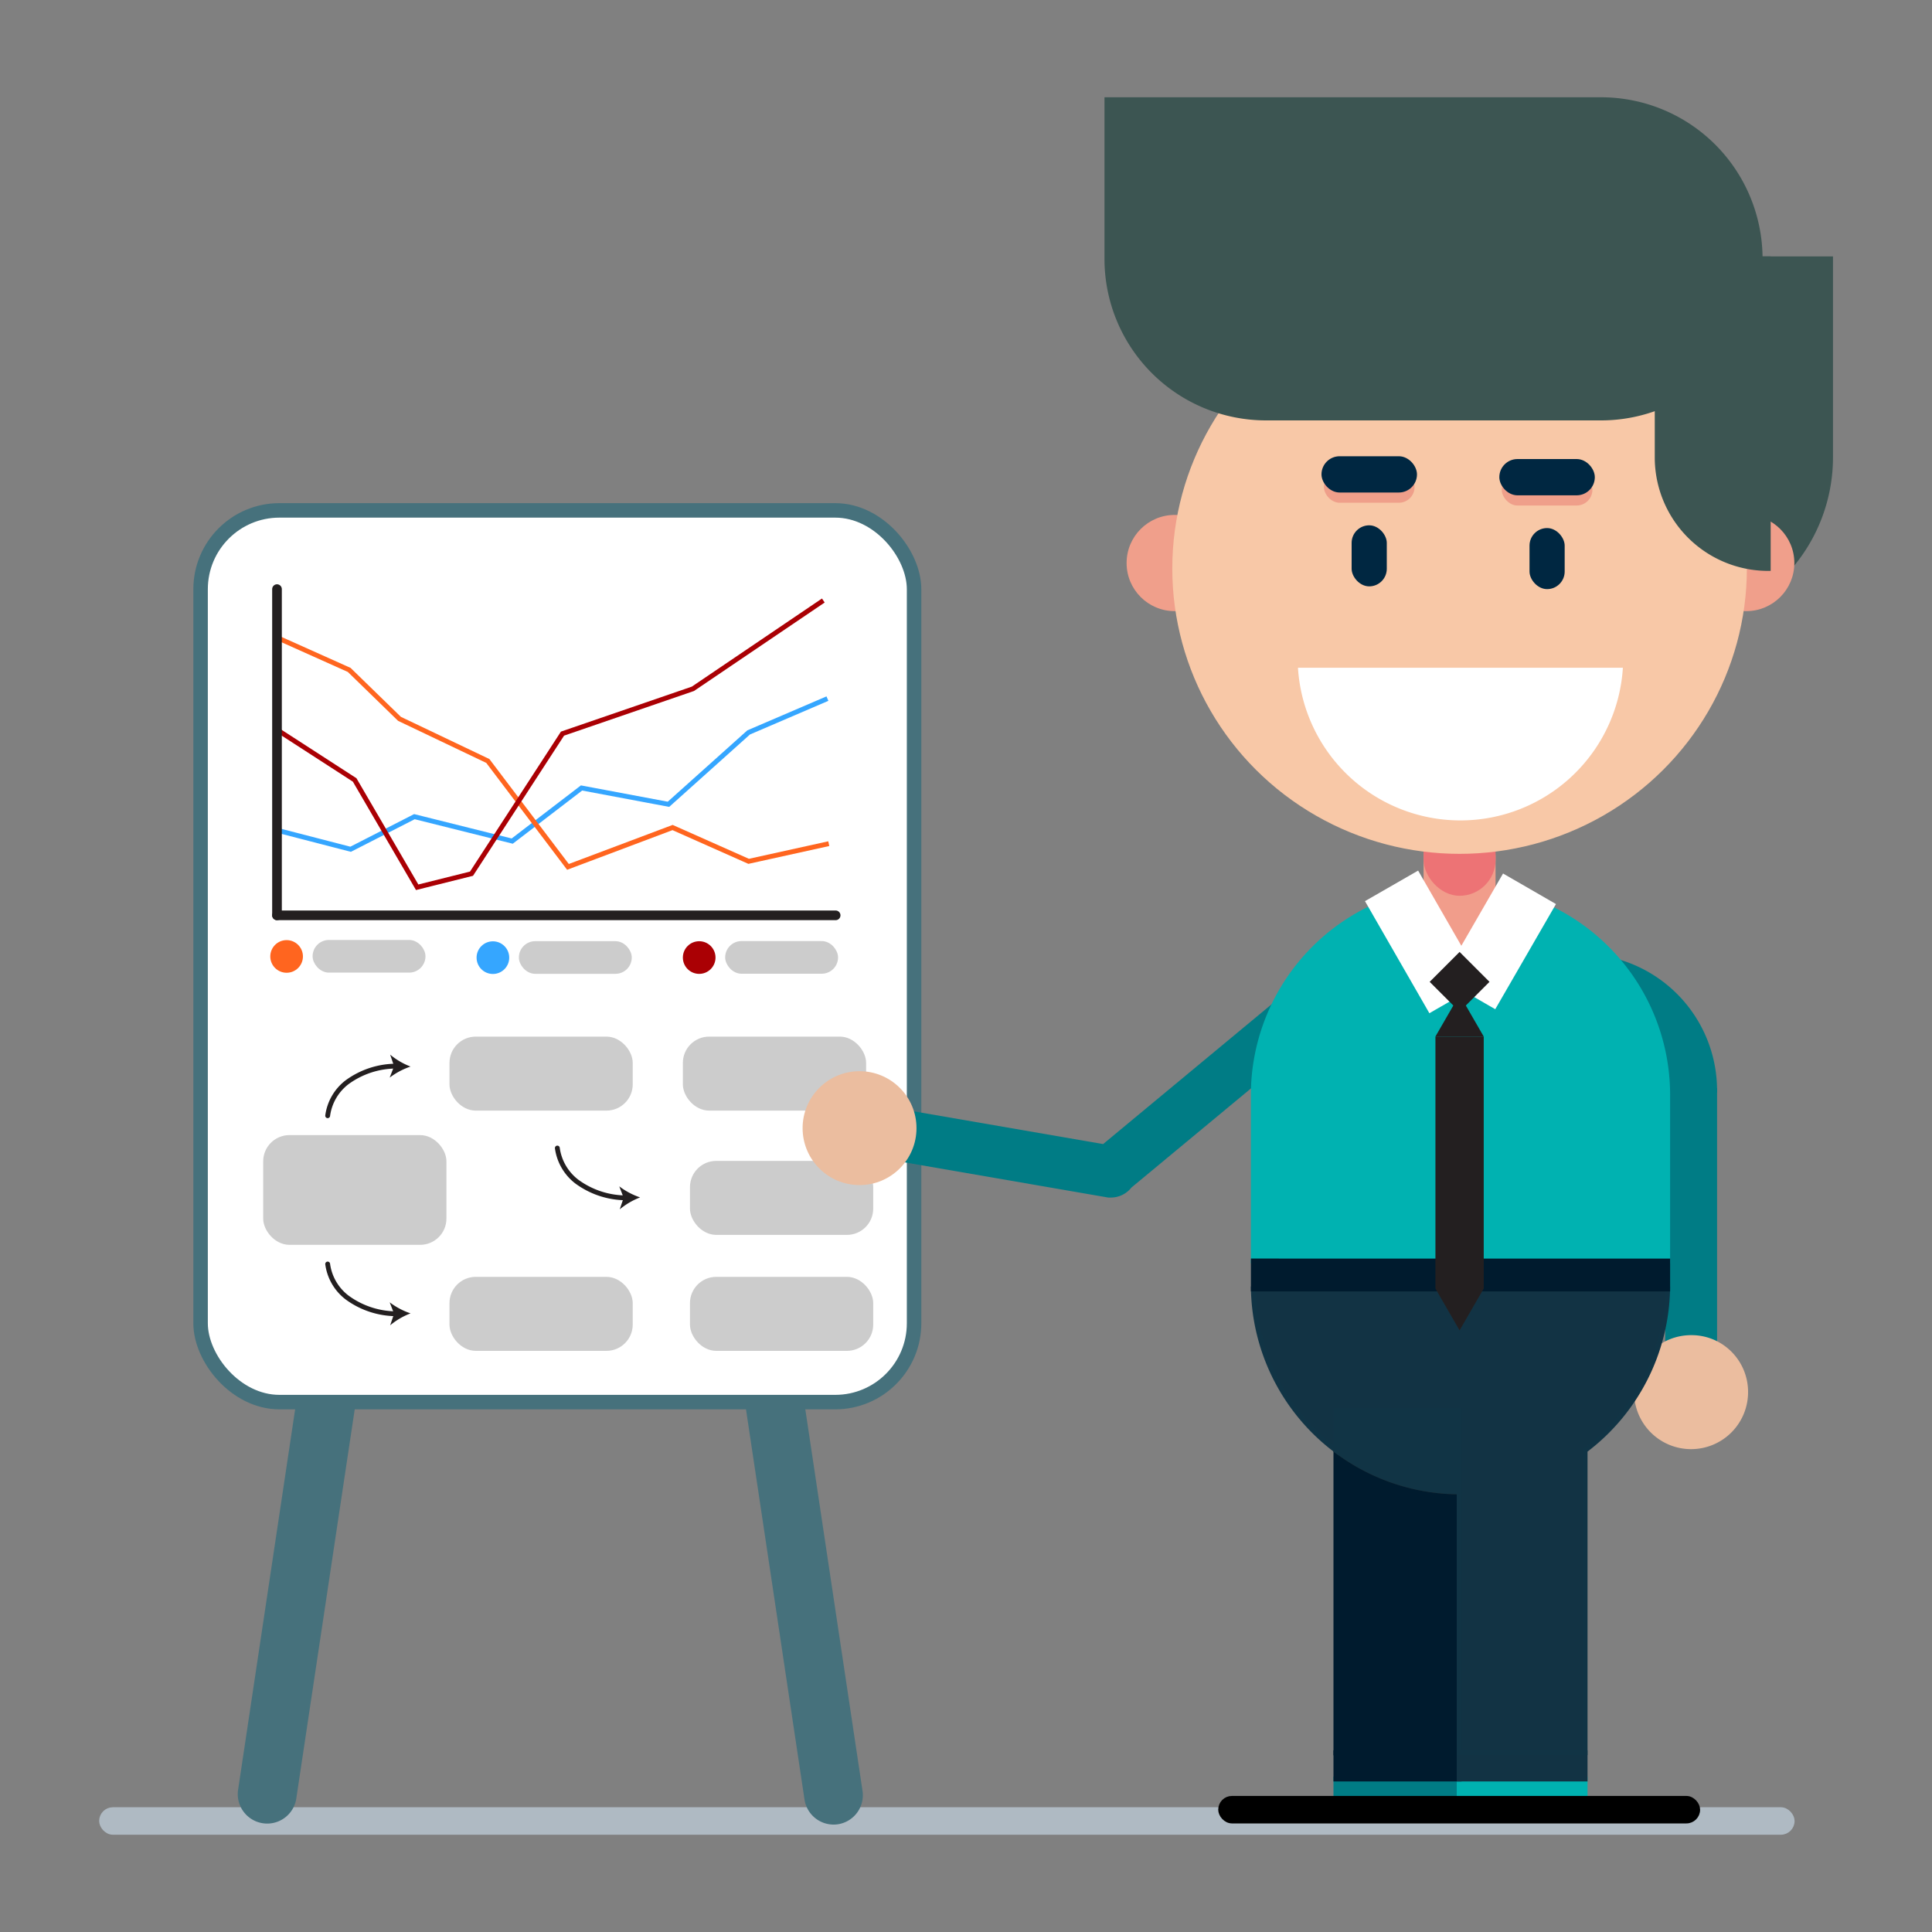 <svg id="Layer_1" data-name="Layer 1" xmlns="http://www.w3.org/2000/svg" viewBox="0 0 400 400"><rect x="0" y="0" width="400" height="400" fill="#808080" stroke="none"/><defs><style>.cls-1,.cls-18,.cls-33,.cls-6{fill:#fff;}.cls-1,.cls-23{stroke:#46717c;}.cls-1,.cls-10,.cls-12,.cls-13,.cls-16,.cls-2,.cls-20,.cls-21,.cls-22,.cls-23,.cls-24,.cls-25,.cls-26,.cls-27,.cls-28,.cls-29,.cls-3,.cls-30,.cls-33,.cls-4,.cls-5,.cls-6,.cls-7,.cls-8,.cls-9{stroke-miterlimit:10;}.cls-1{stroke-width:3px;}.cls-2{fill:#ccc;stroke:#ccc;}.cls-3{fill:#007c85;stroke:#007c85;}.cls-4{fill:#ebbd9f;stroke:#ebbd9f;}.cls-5{fill:#001b2e;stroke:#001b2e;}.cls-27,.cls-31,.cls-6,.cls-9{stroke:#231f20;}.cls-7{fill:#00b2b1;stroke:#00b2b1;}.cls-12,.cls-8{fill:#123344;}.cls-8{stroke:#123344;}.cls-24,.cls-25,.cls-26,.cls-27,.cls-31,.cls-9{fill:none;}.cls-10{fill:#3c5552;stroke:#3c5552;}.cls-11{fill:#f09f8b;}.cls-12,.cls-13{stroke:#113445;}.cls-13{fill:#113445;}.cls-14{fill:#f19d8b;}.cls-15{fill:#ed7375;}.cls-16{fill:#f8c8a7;stroke:#f8c8a7;}.cls-17,.cls-20{fill:#002741;}.cls-19{fill:#ef9f8a;}.cls-20{stroke:#002741;}.cls-21{fill:#afbac3;stroke:#afbac3;}.cls-22{stroke:#000;}.cls-23{fill:#46717c;}.cls-24,.cls-29{stroke:#35a6ff;}.cls-25,.cls-28{stroke:#ff651f;}.cls-26,.cls-30{stroke:#aa0004;}.cls-27,.cls-31{stroke-linecap:round;}.cls-27{stroke-width:2px;}.cls-28{fill:#ff651f;}.cls-29{fill:#35a6ff;}.cls-30{fill:#aa0004;}.cls-31{stroke-linejoin:round;}.cls-32{fill:#231f20;}.cls-33{stroke:#fff;}</style></defs><rect class="cls-1" x="41.53" y="105.67" width="147.72" height="184.62" rx="16.32"/><rect class="cls-2" x="54.99" y="235.51" width="36.94" height="21.72" rx="4.94"/><rect class="cls-2" x="93.56" y="215.12" width="36.94" height="14.32" rx="4.94"/><rect class="cls-2" x="141.88" y="215.12" width="36.94" height="14.32" rx="4.94"/><rect class="cls-2" x="93.56" y="264.86" width="36.94" height="14.32" rx="4.94"/><rect class="cls-2" x="143.35" y="240.85" width="36.94" height="14.32" rx="4.94"/><rect class="cls-2" x="143.35" y="264.86" width="36.94" height="14.32" rx="4.94"/><path class="cls-3" d="M273.56,212.62l-39.67,32.9,0,0a4.92,4.92,0,0,1-3.9,1.92,4.19,4.19,0,0,1-.5,0h0v0l-50.78-8.78,1.65-9.59,48.17,8.33,38.85-32.23Z"/><circle class="cls-4" cx="177.96" cy="233.57" r="11.29"/><path class="cls-3" d="M320.31,198h6.92A27.77,27.77,0,0,1,355,225.75v0a0,0,0,0,1,0,0H320.31a0,0,0,0,1,0,0V198A0,0,0,0,1,320.31,198Z"/><path class="cls-3" d="M355,225.75V278a11.31,11.31,0,0,0-9.73,0V225.75Z"/><path class="cls-4" d="M361.42,288.21a11.3,11.3,0,1,1-11.29-11.28A11.14,11.14,0,0,1,355,278,11.27,11.27,0,0,1,361.42,288.21Z"/><path class="cls-5" d="M302.1,308.91v54H276.58V300.29A42.69,42.69,0,0,0,302.1,308.91Z"/><path class="cls-6" d="M302.1,292v16.89a42.69,42.69,0,0,1-25.52-8.62V292Z"/><rect class="cls-3" x="276.58" y="368.33" width="25.52" height="4"/><rect class="cls-7" x="302.1" y="368.33" width="26.08" height="4"/><rect class="cls-5" x="276.58" y="362.88" width="25.52" height="5.45"/><rect class="cls-8" x="302.1" y="362.88" width="26.08" height="5.45"/><line class="cls-9" x1="302.1" y1="292.02" x2="302.1" y2="276.92"/><line class="cls-9" x1="302.1" y1="362.88" x2="302.1" y2="360.73"/><line class="cls-9" x1="302.1" y1="374.67" x2="302.1" y2="372.33"/><path class="cls-10" d="M344.11,53.59H379a0,0,0,0,1,0,0V94.68a34.86,34.86,0,0,1-34.86,34.86h0a0,0,0,0,1,0,0v-76A0,0,0,0,1,344.11,53.59Z"/><circle class="cls-11" cx="361.54" cy="116.57" r="9.96"/><circle class="cls-11" cx="243.21" cy="116.57" r="9.96"/><path class="cls-7" d="M345.28,226.7v34.38h-85.8V226.7a42.9,42.9,0,0,1,85.8,0Z"/><path class="cls-12" d="M345.27,266.88a42.84,42.84,0,0,1-17.09,33.41v62.59H302.1V292H276.58v8.27a42.84,42.84,0,0,1-17.09-33.41Z"/><path class="cls-13" d="M302.1,292v16.89a42.69,42.69,0,0,1-25.52-8.62V292Z"/><path class="cls-5" d="M345.28,261.08V266c0,.29,0,.58,0,.87H259.49c0-.29,0-.58,0-.87v-4.93Z"/><rect class="cls-14" x="294.74" y="169.84" width="14.9" height="31.05" rx="7.45"/><rect class="cls-15" x="294.74" y="162" width="14.9" height="23.46" rx="7.45"/><ellipse class="cls-16" cx="302.19" cy="117.7" rx="58.98" ry="58.58"/><path class="cls-10" d="M229.17,20.64H331.47a32.95,32.95,0,0,1,32.95,32.95v0a32.95,32.95,0,0,1-32.95,32.95H262.12a32.95,32.95,0,0,1-32.95-32.95V20.64a0,0,0,0,1,0,0Z"/><rect class="cls-17" x="279.84" y="108.76" width="7.28" height="12.64" rx="3.64"/><path class="cls-18" d="M336,138.25a33.7,33.7,0,0,1-67.27,0Z"/><rect class="cls-19" x="274.1" y="97.58" width="18.77" height="6.51" rx="3.26"/><rect class="cls-20" x="274.1" y="94.96" width="18.77" height="6.51" rx="3.26"/><rect class="cls-17" x="316.67" y="109.33" width="7.28" height="12.64" rx="3.64"/><rect class="cls-19" x="310.92" y="98.15" width="18.77" height="6.51" rx="3.26"/><rect class="cls-20" x="310.92" y="95.54" width="18.77" height="6.51" rx="3.26"/><rect class="cls-21" x="21.03" y="374.67" width="350.02" height="4.69" rx="2.34"/><rect class="cls-22" x="252.72" y="372.33" width="98.77" height="4.69" rx="2.34"/><path class="cls-23" d="M173.42,377.2a5.6,5.6,0,0,1-6.36-4.7l-12.33-82.21H166l12.08,80.55A5.59,5.59,0,0,1,173.42,377.2Z"/><path class="cls-23" d="M73.16,290.29l-12.31,82a5.59,5.59,0,0,1-11.06-1.66l12.05-80.37Z"/><path class="cls-24" d="M57.35,171.89l15.24,3.94,13.21-6.75,20.25,5.06,14.35-11,18,3.38L155,151.64l16.31-7"/><path class="cls-25" d="M57.35,132,72.3,138.7l10.41,10.13L101,157.55l16.59,21.93,21.66-8.15,15.75,7,16.59-3.66"/><path class="cls-26" d="M57.35,151.08l16.08,10.4q6.46,11.11,12.94,22.22l11.25-2.81,18.84-29,27-9.28,27-18.28"/><line class="cls-27" x1="57.35" y1="121.97" x2="57.35" y2="189.51"/><line class="cls-27" x1="57.35" y1="189.51" x2="173.01" y2="189.51"/><circle class="cls-28" cx="59.34" cy="198.02" r="2.88"/><rect class="cls-2" x="65.22" y="195.11" width="22.37" height="5.76" rx="2.88"/><circle class="cls-29" cx="102.05" cy="198.27" r="2.88"/><rect class="cls-2" x="107.93" y="195.36" width="22.37" height="5.76" rx="2.88"/><circle class="cls-30" cx="144.76" cy="198.25" r="2.88"/><rect class="cls-2" x="150.64" y="195.34" width="22.37" height="5.76" rx="2.88"/><path class="cls-31" d="M67.84,231a10.45,10.45,0,0,1,4-6.92A17.3,17.3,0,0,1,82,220.73"/><path class="cls-32" d="M85,220.82a15.14,15.14,0,0,0-4.32,2.29l.91-2.36-.81-2.4A14.78,14.78,0,0,0,85,220.82Z"/><path class="cls-31" d="M67.84,261.7a10.45,10.45,0,0,0,4,6.92A17.36,17.36,0,0,0,82,272"/><path class="cls-32" d="M85,271.92a14.78,14.78,0,0,0-4.22,2.47l.81-2.4-.91-2.36A15.14,15.14,0,0,0,85,271.92Z"/><path class="cls-31" d="M115.39,237.69a10.54,10.54,0,0,0,4,6.92,17.35,17.35,0,0,0,10.1,3.39"/><path class="cls-32" d="M132.53,247.91a15,15,0,0,0-4.22,2.47l.81-2.4-.91-2.36A15.14,15.14,0,0,0,132.53,247.91Z"/><path class="cls-10" d="M343.1,53.59h23a0,0,0,0,1,0,0V117.7a0,0,0,0,1,0,0h0a23,23,0,0,1-23-23V53.59a0,0,0,0,1,0,0Z"/><polygon class="cls-32" points="297.19 214.6 307.19 214.6 307.19 266.78 302.19 275.44 297.19 266.78 297.19 214.6"/><polygon class="cls-32" points="307.19 214.6 297.19 214.6 302.19 205.94 307.19 214.6"/><rect class="cls-33" x="287.78" y="181.4" width="11.65" height="25.67" transform="matrix(0.87, -0.5, 0.5, 0.87, -57.78, 172.83)"/><rect class="cls-33" x="304.56" y="182.82" width="11.65" height="24.14" transform="translate(481.74 518.87) rotate(-150)"/><rect class="cls-32" x="297.81" y="198.9" width="8.76" height="8.76" transform="translate(-55.23 273.22) rotate(-45)"/></svg>